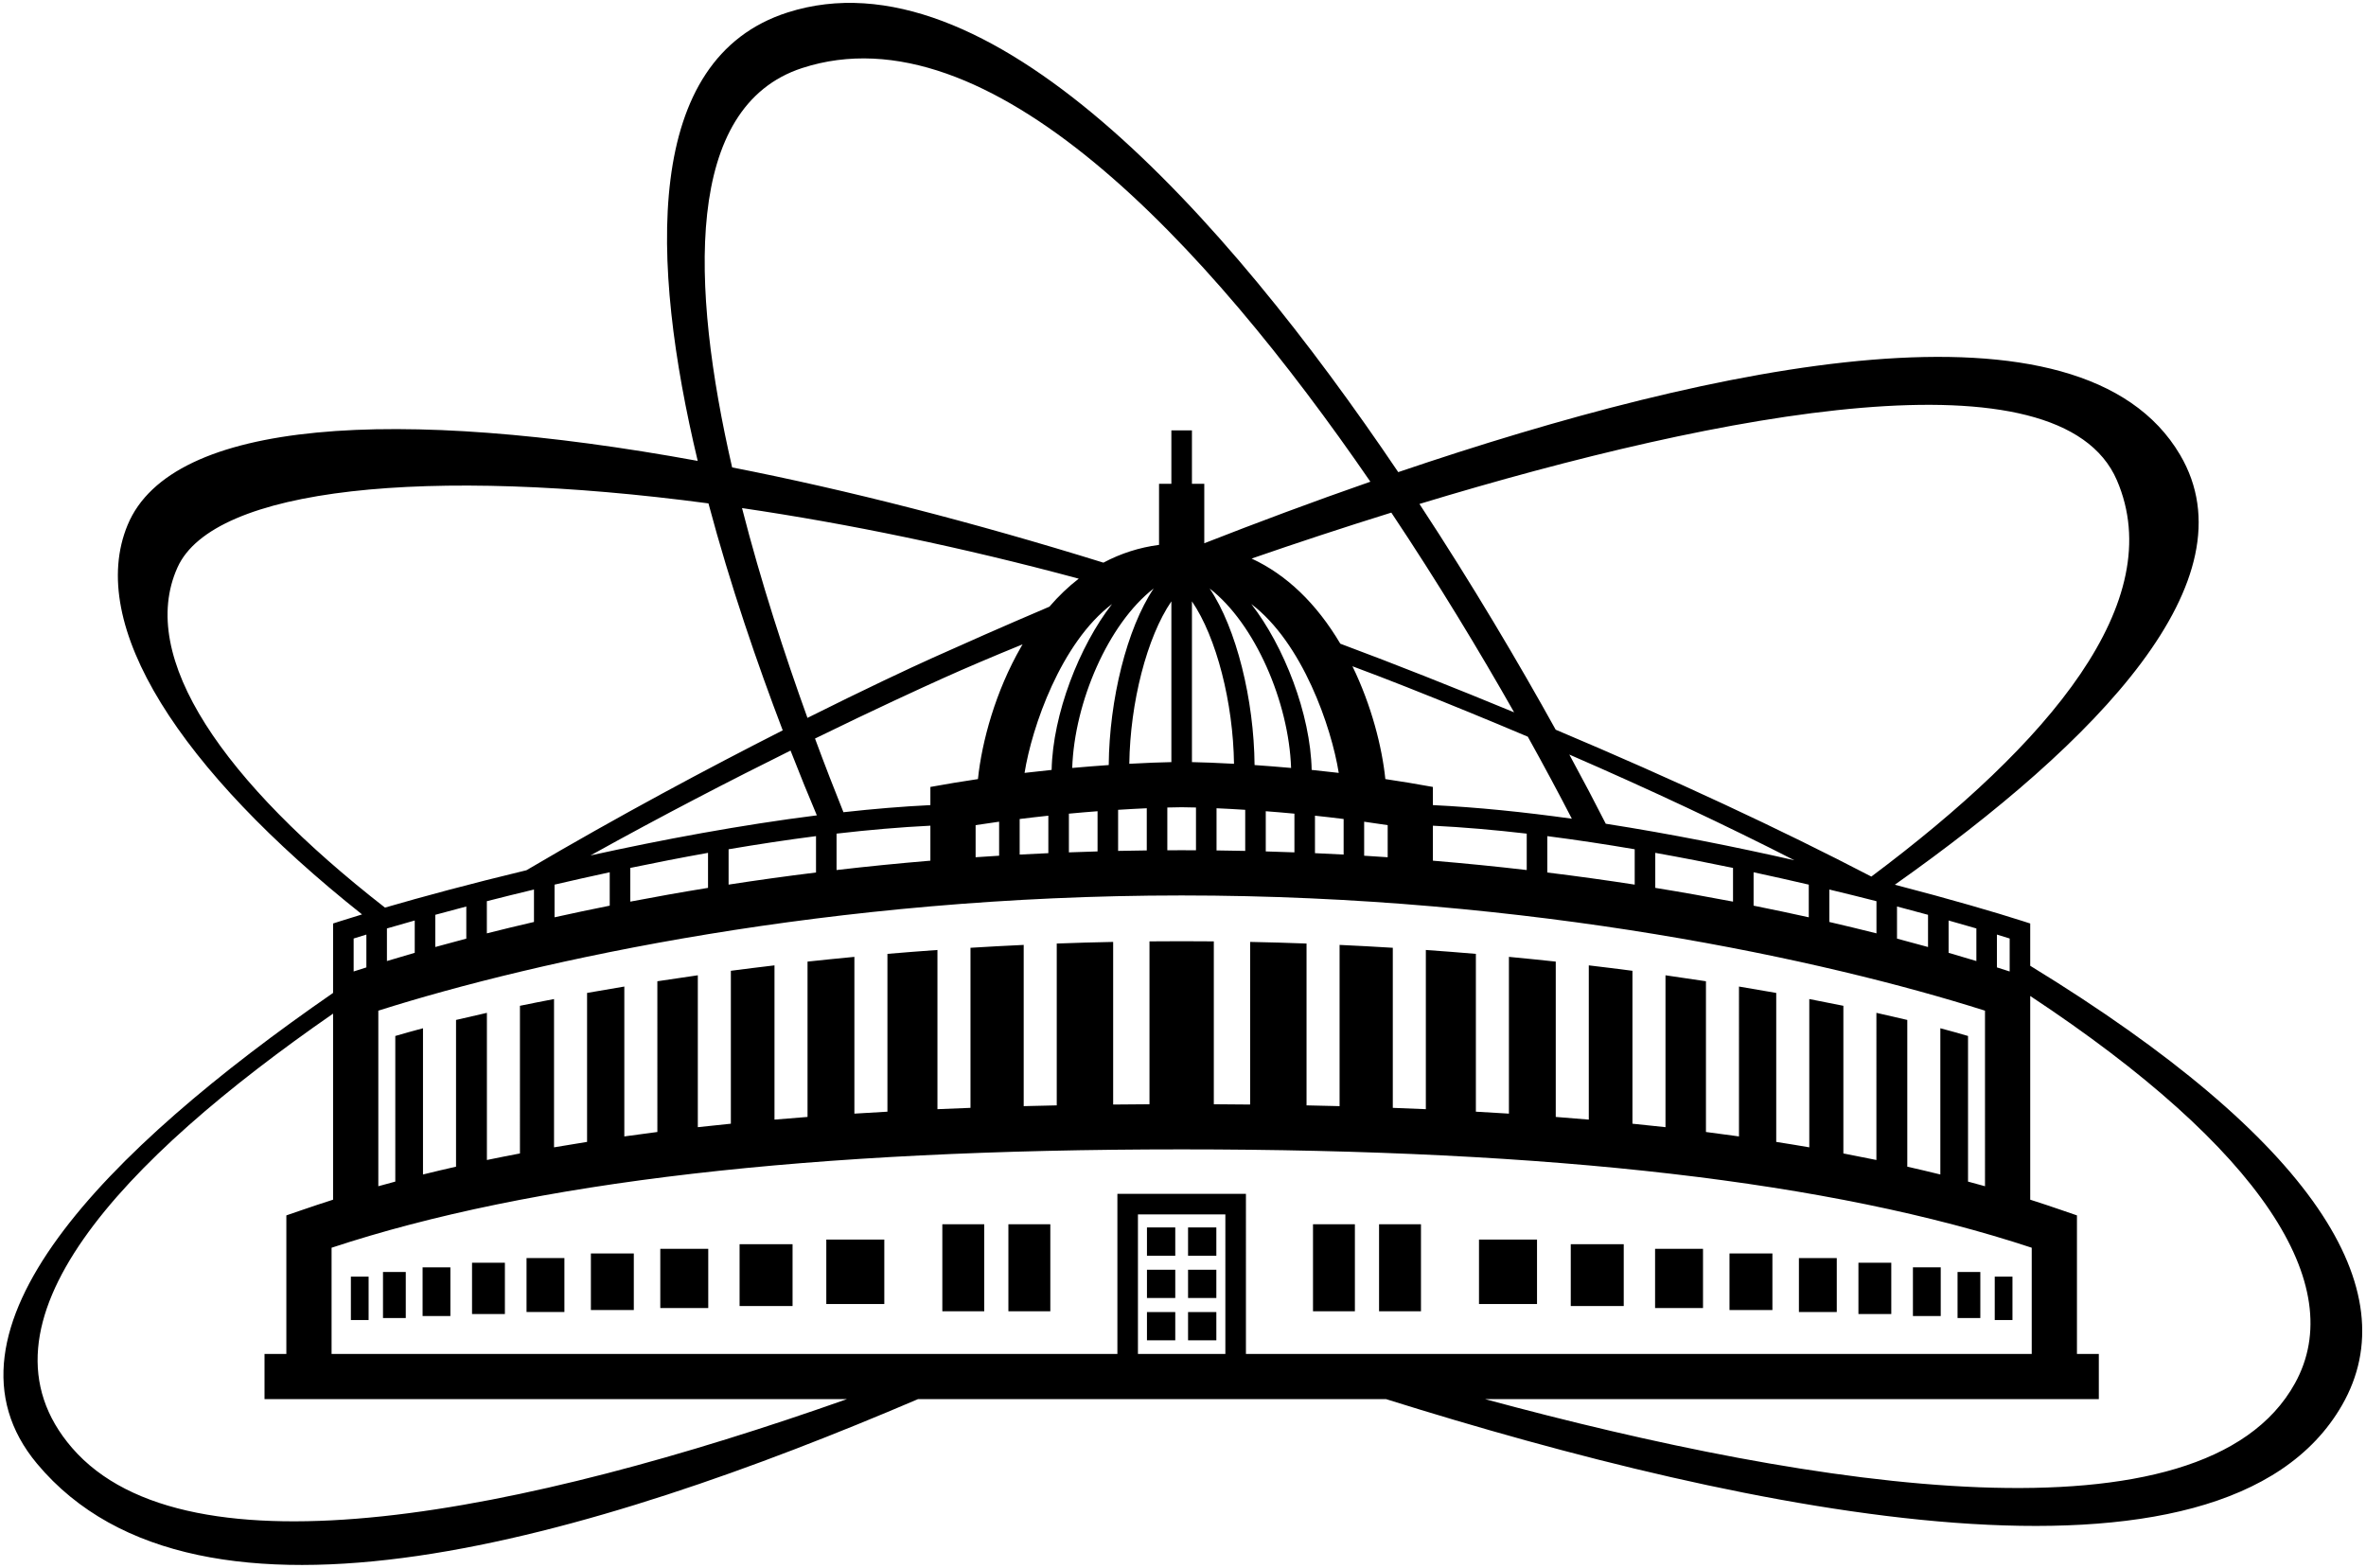 <?xml version="1.0" encoding="UTF-8" standalone="no"?>
<!-- Created with Inkscape (http://www.inkscape.org/) -->

<svg
   version="1.1"
   id="svg993"
   xml:space="preserve"
   width="720"
   height="477.333"
   viewBox="0 0 720 477.333"
   sodipodi:docname="JINR.Inkscape.svg"
   inkscape:version="1.1.2 (0a00cf5339, 2022-02-04)"
   xmlns:inkscape="http://www.inkscape.org/namespaces/inkscape"
   xmlns:sodipodi="http://sodipodi.sourceforge.net/DTD/sodipodi-0.dtd"
   xmlns="http://www.w3.org/2000/svg"
   xmlns:svg="http://www.w3.org/2000/svg"><defs
     id="defs997" /><sodipodi:namedview
     id="namedview995"
     pagecolor="#ffffff"
     bordercolor="#666666"
     borderopacity="1.0"
     inkscape:pageshadow="2"
     inkscape:pageopacity="0.0"
     inkscape:pagecheckerboard="0"
     showgrid="false"
     inkscape:zoom="1"
     inkscape:cx="327.5"
     inkscape:cy="239"
     inkscape:window-width="1920"
     inkscape:window-height="979"
     inkscape:window-x="0"
     inkscape:window-y="0"
     inkscape:window-maximized="1"
     inkscape:current-layer="g999" /><g
     id="g999"
     inkscape:groupmode="layer"
     inkscape:label="jinr_logo"
     transform="matrix(1.333,0,0,-1.333,0,477.333)"><g
       id="g1001"
       style="fill:#000000;fill-opacity:1"><path
         d="m 80.102,66.613 h 4.047 v -9.91 h -4.047 z"
         style="fill:#000000;fill-opacity:1;fill-rule:evenodd;stroke:none"
         id="path1003" /><path
         d="m 87.434,67.672 h 5.199 V 57.16 h -5.199 z"
         style="fill:#000000;fill-opacity:1;fill-rule:evenodd;stroke:none"
         id="path1005" /><path
         d="m 96.473,68.73 h 6.344 V 57.617 h -6.344 z"
         style="fill:#000000;fill-opacity:1;fill-rule:evenodd;stroke:none"
         id="path1007" /><path
         d="m 107.762,69.785 h 7.5 V 58.074 h -7.5 z"
         style="fill:#000000;fill-opacity:1;fill-rule:evenodd;stroke:none"
         id="path1009" /><path
         d="m 120.203,70.848 h 8.645 V 58.532 h -8.645 z"
         style="fill:#000000;fill-opacity:1;fill-rule:evenodd;stroke:none"
         id="path1011" /><path
         d="m 134.895,71.902 h 9.797 V 58.988 h -9.797 z"
         style="fill:#000000;fill-opacity:1;fill-rule:evenodd;stroke:none"
         id="path1013" /><path
         d="m 150.738,72.961 h 10.949 v -13.52 h -10.949 z"
         style="fill:#000000;fill-opacity:1;fill-rule:evenodd;stroke:none"
         id="path1015" /><path
         d="m 168.84,74.016 h 12.094 V 59.899 H 168.84 Z"
         style="fill:#000000;fill-opacity:1;fill-rule:evenodd;stroke:none"
         id="path1017" /><path
         d="m 188.637,75.074 h 13.242 V 60.359 h -13.242 z"
         style="fill:#000000;fill-opacity:1;fill-rule:evenodd;stroke:none"
         id="path1019" /><path
         d="m 215.125,78.57 h 9.566 V 58.703 h -9.566 z"
         style="fill:#000000;fill-opacity:1;fill-rule:evenodd;stroke:none"
         id="path1021" /><path
         d="m 230.207,78.57 h 9.57 V 58.703 h -9.57 z"
         style="fill:#000000;fill-opacity:1;fill-rule:evenodd;stroke:none"
         id="path1023" /><path
         d="m 261.84,77.844 h 6.461 v -6.461 h -6.461 z"
         style="fill:#000000;fill-opacity:1;fill-rule:evenodd;stroke:none"
         id="path1025" /><path
         d="m 261.84,68.184 h 6.461 v -6.449 h -6.461 z"
         style="fill:#000000;fill-opacity:1;fill-rule:evenodd;stroke:none"
         id="path1027" /><path
         d="m 261.84,58.523 h 6.461 v -6.449 h -6.461 z"
         style="fill:#000000;fill-opacity:1;fill-rule:evenodd;stroke:none"
         id="path1029" /><path
         d="m 455.379,66.613 h 4.047 v -9.91 h -4.047 z"
         style="fill:#000000;fill-opacity:1;fill-rule:evenodd;stroke:none"
         id="path1031" /><path
         d="m 446.891,67.672 h 5.199 V 57.16 h -5.199 z"
         style="fill:#000000;fill-opacity:1;fill-rule:evenodd;stroke:none"
         id="path1033" /><path
         d="m 436.703,68.73 h 6.348 V 57.617 h -6.348 z"
         style="fill:#000000;fill-opacity:1;fill-rule:evenodd;stroke:none"
         id="path1035" /><path
         d="m 424.262,69.785 h 7.5 V 58.074 h -7.5 z"
         style="fill:#000000;fill-opacity:1;fill-rule:evenodd;stroke:none"
         id="path1037" /><path
         d="m 410.676,70.848 h 8.641 V 58.532 h -8.641 z"
         style="fill:#000000;fill-opacity:1;fill-rule:evenodd;stroke:none"
         id="path1039" /><path
         d="m 394.828,71.902 h 9.797 V 58.988 h -9.797 z"
         style="fill:#000000;fill-opacity:1;fill-rule:evenodd;stroke:none"
         id="path1041" /><path
         d="m 377.84,72.961 h 10.941 V 59.441 H 377.84 Z"
         style="fill:#000000;fill-opacity:1;fill-rule:evenodd;stroke:none"
         id="path1043" /><path
         d="m 358.59,74.016 h 12.094 V 59.899 H 358.59 Z"
         style="fill:#000000;fill-opacity:1;fill-rule:evenodd;stroke:none"
         id="path1045" /><path
         d="m 337.641,75.074 h 13.246 V 60.359 h -13.246 z"
         style="fill:#000000;fill-opacity:1;fill-rule:evenodd;stroke:none"
         id="path1047" /><path
         d="m 314.828,78.57 h 9.566 V 58.703 h -9.566 z"
         style="fill:#000000;fill-opacity:1;fill-rule:evenodd;stroke:none"
         id="path1049" /><path
         d="m 299.746,78.57 h 9.562 V 58.703 h -9.562 z"
         style="fill:#000000;fill-opacity:1;fill-rule:evenodd;stroke:none"
         id="path1051" /><path
         d="m 271.223,77.844 h 6.457 v -6.461 h -6.457 z"
         style="fill:#000000;fill-opacity:1;fill-rule:evenodd;stroke:none"
         id="path1053" /><path
         d="m 271.223,68.184 h 6.457 v -6.449 h -6.457 z"
         style="fill:#000000;fill-opacity:1;fill-rule:evenodd;stroke:none"
         id="path1055" /><path
         d="m 271.223,58.523 h 6.457 v -6.449 h -6.457 z"
         style="fill:#000000;fill-opacity:1;fill-rule:evenodd;stroke:none"
         id="path1057" /><path
         d="m 463.48,137.586 v 9.656 l -1.632,0.524 c -6.289,2.015 -16.586,5.035 -29.274,8.328 46.426,32.808 81.946,69.594 65.11,98.16 -22.606,38.359 -105.582,20.812 -178.481,-3.957 C 279.426,309.234 225.281,369.785 179.805,355.246 146.73,344.672 148.418,298.344 159.281,252.859 90.75,265.375 39.199,262.453 29.141,238.246 19.633,215.355 41.07,182.359 82.652,149.312 c -1.859,-0.558 -3.531,-1.082 -4.98,-1.546 l -1.629,-0.524 -0.004,-12.515 v -3.34 C 24.039,95.426 -16.785,54.145 8.449,23.91 45.496,-20.484 136.098,7.238 209.566,38.641 h 106.875 c 82.375,-25.844 190.973,-48.973 218.254,-1.321 14.961,26.133 -6.226,60.492 -71.215,100.266 z m -7.601,7.125 c 1.031,-0.316 2.008,-0.613 2.91,-0.899 v -7.527 c -0.934,0.301 -1.898,0.61 -2.91,0.93 z m -11.031,3.215 c 2.257,-0.633 4.375,-1.238 6.34,-1.817 v -7.441 c -1.997,0.609 -4.114,1.23 -6.34,1.879 z m -11.778,3.195 c 2.465,-0.648 4.828,-1.277 7.082,-1.898 v -7.352 c -2.261,0.633 -4.621,1.266 -7.082,1.914 z m 20.086,-23.785 V 87.254 c -1.281,0.355 -2.578,0.707 -3.875,1.058 v 33.247 c -1.859,0.546 -3.972,1.14 -6.32,1.765 v -33.39 c -2.481,0.609 -4.992,1.211 -7.547,1.785 v 33.5 c -2.211,0.527 -4.562,1.07 -7.051,1.621 V 93.242 c -2.476,0.512 -4.988,1.012 -7.539,1.496 v 33.711 c -2.488,0.512 -5.086,1.028 -7.781,1.539 V 96.133 c -2.484,0.426 -4.992,0.844 -7.547,1.238 v 34.016 c -2.742,0.484 -5.582,0.972 -8.504,1.457 V 98.625 c -2.48,0.352 -4.996,0.687 -7.539,1.012 v 34.414 c -3.008,0.461 -6.086,0.918 -9.238,1.363 v -34.68 c -2.485,0.274 -5.004,0.539 -7.543,0.793 v 34.914 c -3.254,0.426 -6.574,0.84 -9.965,1.239 v -35.219 c -2.484,0.215 -5.004,0.418 -7.543,0.613 v 35.465 c -3.5,0.379 -7.066,0.738 -10.691,1.082 v -35.793 c -2.485,0.152 -5.008,0.305 -7.543,0.445 v 36.032 c -3.75,0.32 -7.559,0.617 -11.422,0.89 v -36.351 c -2.488,0.113 -5.004,0.211 -7.543,0.304 v 36.547 c -3.992,0.25 -8.047,0.465 -12.149,0.657 v -36.813 c -2.492,0.066 -5.004,0.121 -7.543,0.176 v 36.949 c -4.246,0.16 -8.535,0.285 -12.878,0.371 v -37.129 c -2.739,0.032 -5.497,0.055 -8.29,0.067 v 37.187 c -2.437,0.024 -4.882,0.035 -7.347,0.035 -2.457,0 -4.906,-0.011 -7.34,-0.035 v -37.187 c -2.789,-0.012 -5.555,-0.035 -8.293,-0.067 v 37.129 c -4.34,-0.086 -8.633,-0.211 -12.879,-0.371 v -36.949 c -2.535,-0.055 -5.047,-0.11 -7.543,-0.176 v 36.813 c -4.101,-0.192 -8.152,-0.407 -12.148,-0.657 v -36.547 c -2.535,-0.093 -5.051,-0.191 -7.543,-0.304 v 36.351 c -3.864,-0.273 -7.672,-0.57 -11.418,-0.89 v -36.032 c -2.539,-0.14 -5.055,-0.293 -7.543,-0.445 v 35.793 c -3.629,-0.344 -7.192,-0.703 -10.696,-1.082 v -35.465 c -2.539,-0.195 -5.054,-0.398 -7.543,-0.613 v 35.219 c -3.386,-0.399 -6.71,-0.813 -9.96,-1.239 v -34.914 c -2.543,-0.254 -5.059,-0.519 -7.543,-0.793 v 34.68 c -3.157,-0.445 -6.235,-0.902 -9.239,-1.363 V 99.637 c -2.543,-0.325 -5.058,-0.66 -7.543,-1.012 v 34.219 c -2.922,-0.485 -5.757,-0.973 -8.504,-1.457 V 97.375 c -2.55,-0.398 -5.062,-0.816 -7.543,-1.242 v 33.855 c -2.695,-0.511 -5.292,-1.027 -7.781,-1.539 V 94.738 c -2.551,-0.484 -5.062,-0.984 -7.543,-1.496 v 33.598 c -2.484,-0.551 -4.84,-1.094 -7.047,-1.621 v -33.5 c -2.554,-0.574 -5.066,-1.176 -7.543,-1.785 v 33.39 c -2.351,-0.625 -4.468,-1.219 -6.324,-1.765 V 88.312 c -1.301,-0.351 -2.594,-0.703 -3.875,-1.058 v 40.082 c 36.289,11.516 103.414,26.305 183.391,26.305 79.984,0 147.109,-14.789 183.398,-26.305 z M 88.332,138.668 v 7.441 c 1.965,0.579 4.086,1.184 6.348,1.817 v -7.379 c -2.231,-0.649 -4.348,-1.27 -6.348,-1.879 z m 11.039,3.203 v 7.352 c 2.254,0.621 4.617,1.25 7.082,1.898 v -7.336 c -2.465,-0.648 -4.82,-1.281 -7.082,-1.914 z m 200.07,40.434 c -0.265,12.726 -6.293,28.25 -13.789,37.875 11.7,-8.852 18.309,-28.125 19.969,-38.555 -2.105,0.246 -4.168,0.477 -6.18,0.68 z m 7.297,-11.207 v -8.121 c -2.168,0.113 -4.343,0.222 -6.543,0.32 v 8.555 c 2.117,-0.223 4.301,-0.473 6.543,-0.754 z m -11.996,11.656 c -2.949,0.262 -5.738,0.48 -8.336,0.66 -0.133,14.914 -4.133,31.195 -10.254,40.309 10.36,-8.028 18.086,-25.961 18.59,-40.969 z m 0.762,-10.438 v -8.836 c -2.168,0.086 -4.348,0.157 -6.543,0.215 v 9.176 c 2.059,-0.152 4.254,-0.34 6.543,-0.555 z m -13.793,11.387 c -3.902,0.219 -7.176,0.336 -9.602,0.383 v 36.703 c 5.602,-8.184 9.418,-23.164 9.602,-37.086 z m 2.559,-10.508 v -9.379 c -2.168,0.039 -4.352,0.079 -6.547,0.106 v 9.629 c 1.902,-0.086 4.093,-0.199 6.547,-0.356 z m -11.239,0.528 v -9.766 c -1.09,0.004 -2.176,0.012 -3.273,0.012 -1.094,0 -2.18,-0.008 -3.27,-0.012 v 9.766 c 2.055,0.054 3.219,0.062 3.27,0.062 0.054,0 1.222,-0.008 3.273,-0.062 z m -5.617,10.363 c -2.43,-0.047 -5.699,-0.164 -9.605,-0.383 0.187,13.922 4.003,28.902 9.605,37.086 z m -5.617,-10.535 v -9.629 c -2.199,-0.027 -4.375,-0.067 -6.543,-0.106 v 9.379 c 2.445,0.157 4.644,0.27 6.543,0.356 z m -8.684,9.863 c -2.593,-0.18 -5.386,-0.398 -8.336,-0.66 0.5,15.008 8.231,32.945 18.594,40.969 -6.121,-9.114 -10.125,-25.395 -10.258,-40.309 z m -2.551,-10.543 v -9.176 c -2.199,-0.058 -4.374,-0.129 -6.542,-0.215 v 8.836 c 2.292,0.215 4.48,0.403 6.542,0.555 z m -10.484,9.434 c -2.008,-0.203 -4.07,-0.434 -6.18,-0.68 1.668,10.43 8.274,29.703 19.973,38.555 -7.5,-9.625 -13.527,-25.149 -13.793,-37.875 z m -0.75,-10.453 v -8.555 c -2.199,-0.098 -4.379,-0.207 -6.547,-0.32 v 8.121 c 2.246,0.281 4.434,0.531 6.547,0.754 z m 0.242,47.722 c -10.66,-4.543 -19.742,-8.57 -26.652,-11.679 -5.176,-2.333 -15.359,-7.098 -28.582,-13.711 -5.156,14.293 -10.598,30.961 -14.938,47.902 24.137,-3.547 50.192,-8.922 76.868,-16.117 -2.364,-1.824 -4.598,-3.961 -6.696,-6.395 z m -24.121,-16.262 c 4.828,2.172 10.914,4.774 17.996,7.661 -0.113,-0.196 -0.222,-0.383 -0.336,-0.575 -5.839,-10.125 -8.976,-21.648 -9.851,-30.183 -3.57,-0.531 -7.207,-1.129 -10.86,-1.797 v -4.148 c -6.425,-0.313 -13.086,-0.868 -19.847,-1.622 -1.992,4.946 -4.196,10.618 -6.492,16.821 13.773,6.738 24.324,11.562 29.39,13.843 z M 228.09,170.48 v -7.765 c -1.801,-0.11 -3.59,-0.231 -5.367,-0.348 v 7.328 c 1.816,0.282 3.605,0.547 5.367,0.785 z m -15.692,-0.91 v -7.988 c -7.371,-0.617 -14.515,-1.332 -21.421,-2.137 v 8.313 c 7.308,0.847 14.5,1.472 21.421,1.812 z m -25.921,2.36 c -17.434,-2.2 -35.325,-5.555 -51.668,-9.149 16.523,9.184 32.32,17.324 45.664,23.938 2.148,-5.5 4.183,-10.481 6.004,-14.789 z m -0.188,-4.742 v -8.305 c -6.906,-0.848 -13.566,-1.778 -19.957,-2.766 v 8.071 c 6.641,1.132 13.328,2.148 19.957,3 z m -24.652,-3.817 v -7.996 c -6.176,-1.004 -12.094,-2.059 -17.746,-3.141 v 7.696 c 5.797,1.207 11.738,2.367 17.746,3.441 z m -35.039,-7.258 c 4.078,0.949 8.293,1.899 12.597,2.825 v -7.626 c -4.371,-0.874 -8.574,-1.761 -12.597,-2.656 z m -4.696,-1.117 v -7.406 c -3.754,-0.871 -7.343,-1.738 -10.757,-2.602 v 7.344 c 3.437,0.879 7.031,1.773 10.757,2.664 z m 244.68,15.02 c -2.355,4.64 -5.144,9.953 -8.32,15.796 18.683,-8.121 35.816,-16.183 51.379,-24.132 -13.508,3.066 -28.262,6.027 -43.059,8.336 z m 46.344,-13.903 v -7.457 c -4.024,0.895 -8.227,1.782 -12.598,2.656 v 7.626 c 4.309,-0.926 8.52,-1.876 12.598,-2.825 z m -17.293,3.817 v -7.696 c -5.653,1.082 -11.574,2.137 -17.75,3.141 v 7.996 c 6.008,-1.074 11.953,-2.234 17.75,-3.441 z m -22.445,4.258 v -8.071 c -6.391,0.988 -13.051,1.918 -19.954,2.766 v 8.305 c 6.625,-0.852 13.313,-1.868 19.954,-3 z m -14.352,6.976 c -10.82,1.512 -21.555,2.617 -31.719,3.106 v 4.148 c -3.644,0.668 -7.281,1.266 -10.855,1.797 -0.75,7.312 -3.164,16.816 -7.512,25.758 4.137,-1.539 8.27,-3.125 12.383,-4.754 9.555,-3.785 18.769,-7.563 27.652,-11.328 3.832,-6.887 7.199,-13.203 10.051,-18.727 z m -10.297,-3.406 v -8.313 c -6.902,0.805 -14.047,1.52 -21.422,2.137 v 7.988 c 6.93,-0.34 14.121,-0.965 21.422,-1.812 z m -31.742,1.937 v -7.328 c -1.774,0.117 -3.567,0.238 -5.371,0.348 v 7.765 c 1.773,-0.238 3.558,-0.503 5.371,-0.785 z M 417.621,147.59 v 7.406 c 3.723,-0.891 7.317,-1.785 10.758,-2.664 v -7.344 c -3.418,0.86 -7.004,1.731 -10.758,2.602 z m 65.649,100.844 c 11.933,-27.704 -15.481,-60.114 -56.059,-90.481 -20.891,10.859 -44.863,22.055 -72.063,33.535 -8.375,15.121 -18.984,33.094 -31.101,51.539 69.781,21.184 146.234,35.543 159.223,5.407 z M 345.66,195.453 c -6.613,2.738 -13.406,5.485 -20.39,8.25 -6.426,2.547 -12.864,5.02 -19.286,7.418 -5.476,9.234 -12.328,15.777 -20.254,19.441 10.231,3.54 20.954,7.086 31.895,10.489 10.648,-15.953 20.16,-31.715 28.035,-45.598 z M 183.117,342.551 c 42.449,13.847 92.297,-39.977 129.727,-94.442 -13.192,-4.593 -25.969,-9.375 -37.918,-14.058 v 13.578 h -2.817 v 12.199 h -4.695 v -12.199 h -2.816 v -13.945 c -4.493,-0.586 -8.739,-1.95 -12.7,-4.059 -29.668,9.215 -58.359,16.57 -84.757,21.746 -9.547,41.574 -10.989,82.383 15.976,91.18 z M 40.52,228.535 c 8.242,18.309 57.214,23.129 121.214,14.621 4.993,-18.738 11.254,-36.883 16.954,-51.82 -16.692,-8.469 -37.301,-19.441 -58.508,-31.938 -12.66,-3.043 -23.817,-6.062 -32.297,-8.531 -36.817,28.684 -56.641,57.074 -47.363,77.668 z m 40.214,-84.723 c 0.903,0.286 1.875,0.583 2.907,0.899 v -7.496 c -1.008,-0.32 -1.977,-0.629 -2.907,-0.93 z M 16.449,27.516 C -7.973,55.781 27.984,93.367 76.039,126.66 V 84.18 C 73.605,83.402 71.203,82.605 68.844,81.789 L 65.371,80.594 V 48.961 H 60.387 V 38.641 H 193.34 C 119.969,12.73 42.883,-3.074 16.449,27.516 Z M 279.738,48.961 H 259.781 V 80.82 h 19.957 z m 4.696,0 V 85.516 H 255.09 V 48.961 H 75.695 v 24.25 c 45.723,15.101 109.266,22.457 194.063,22.457 84.801,0 148.347,-7.356 194.066,-22.457 v -24.25 h -179.39 l 239.5,-6.676 C 502.914,4.164 414.41,18.242 339.047,38.641 h 140.094 v 10.32 h -4.993 v 31.633 l -3.472,1.195 c -2.356,0.816 -4.758,1.613 -7.196,2.391 v 46.511 c 52.879,-34.949 72.77,-66.07 60.454,-88.406 l -239.5,6.676"
         style="fill:#000000;fill-opacity:1;fill-rule:evenodd;stroke:none"
         id="path1059" /></g></g></svg>
